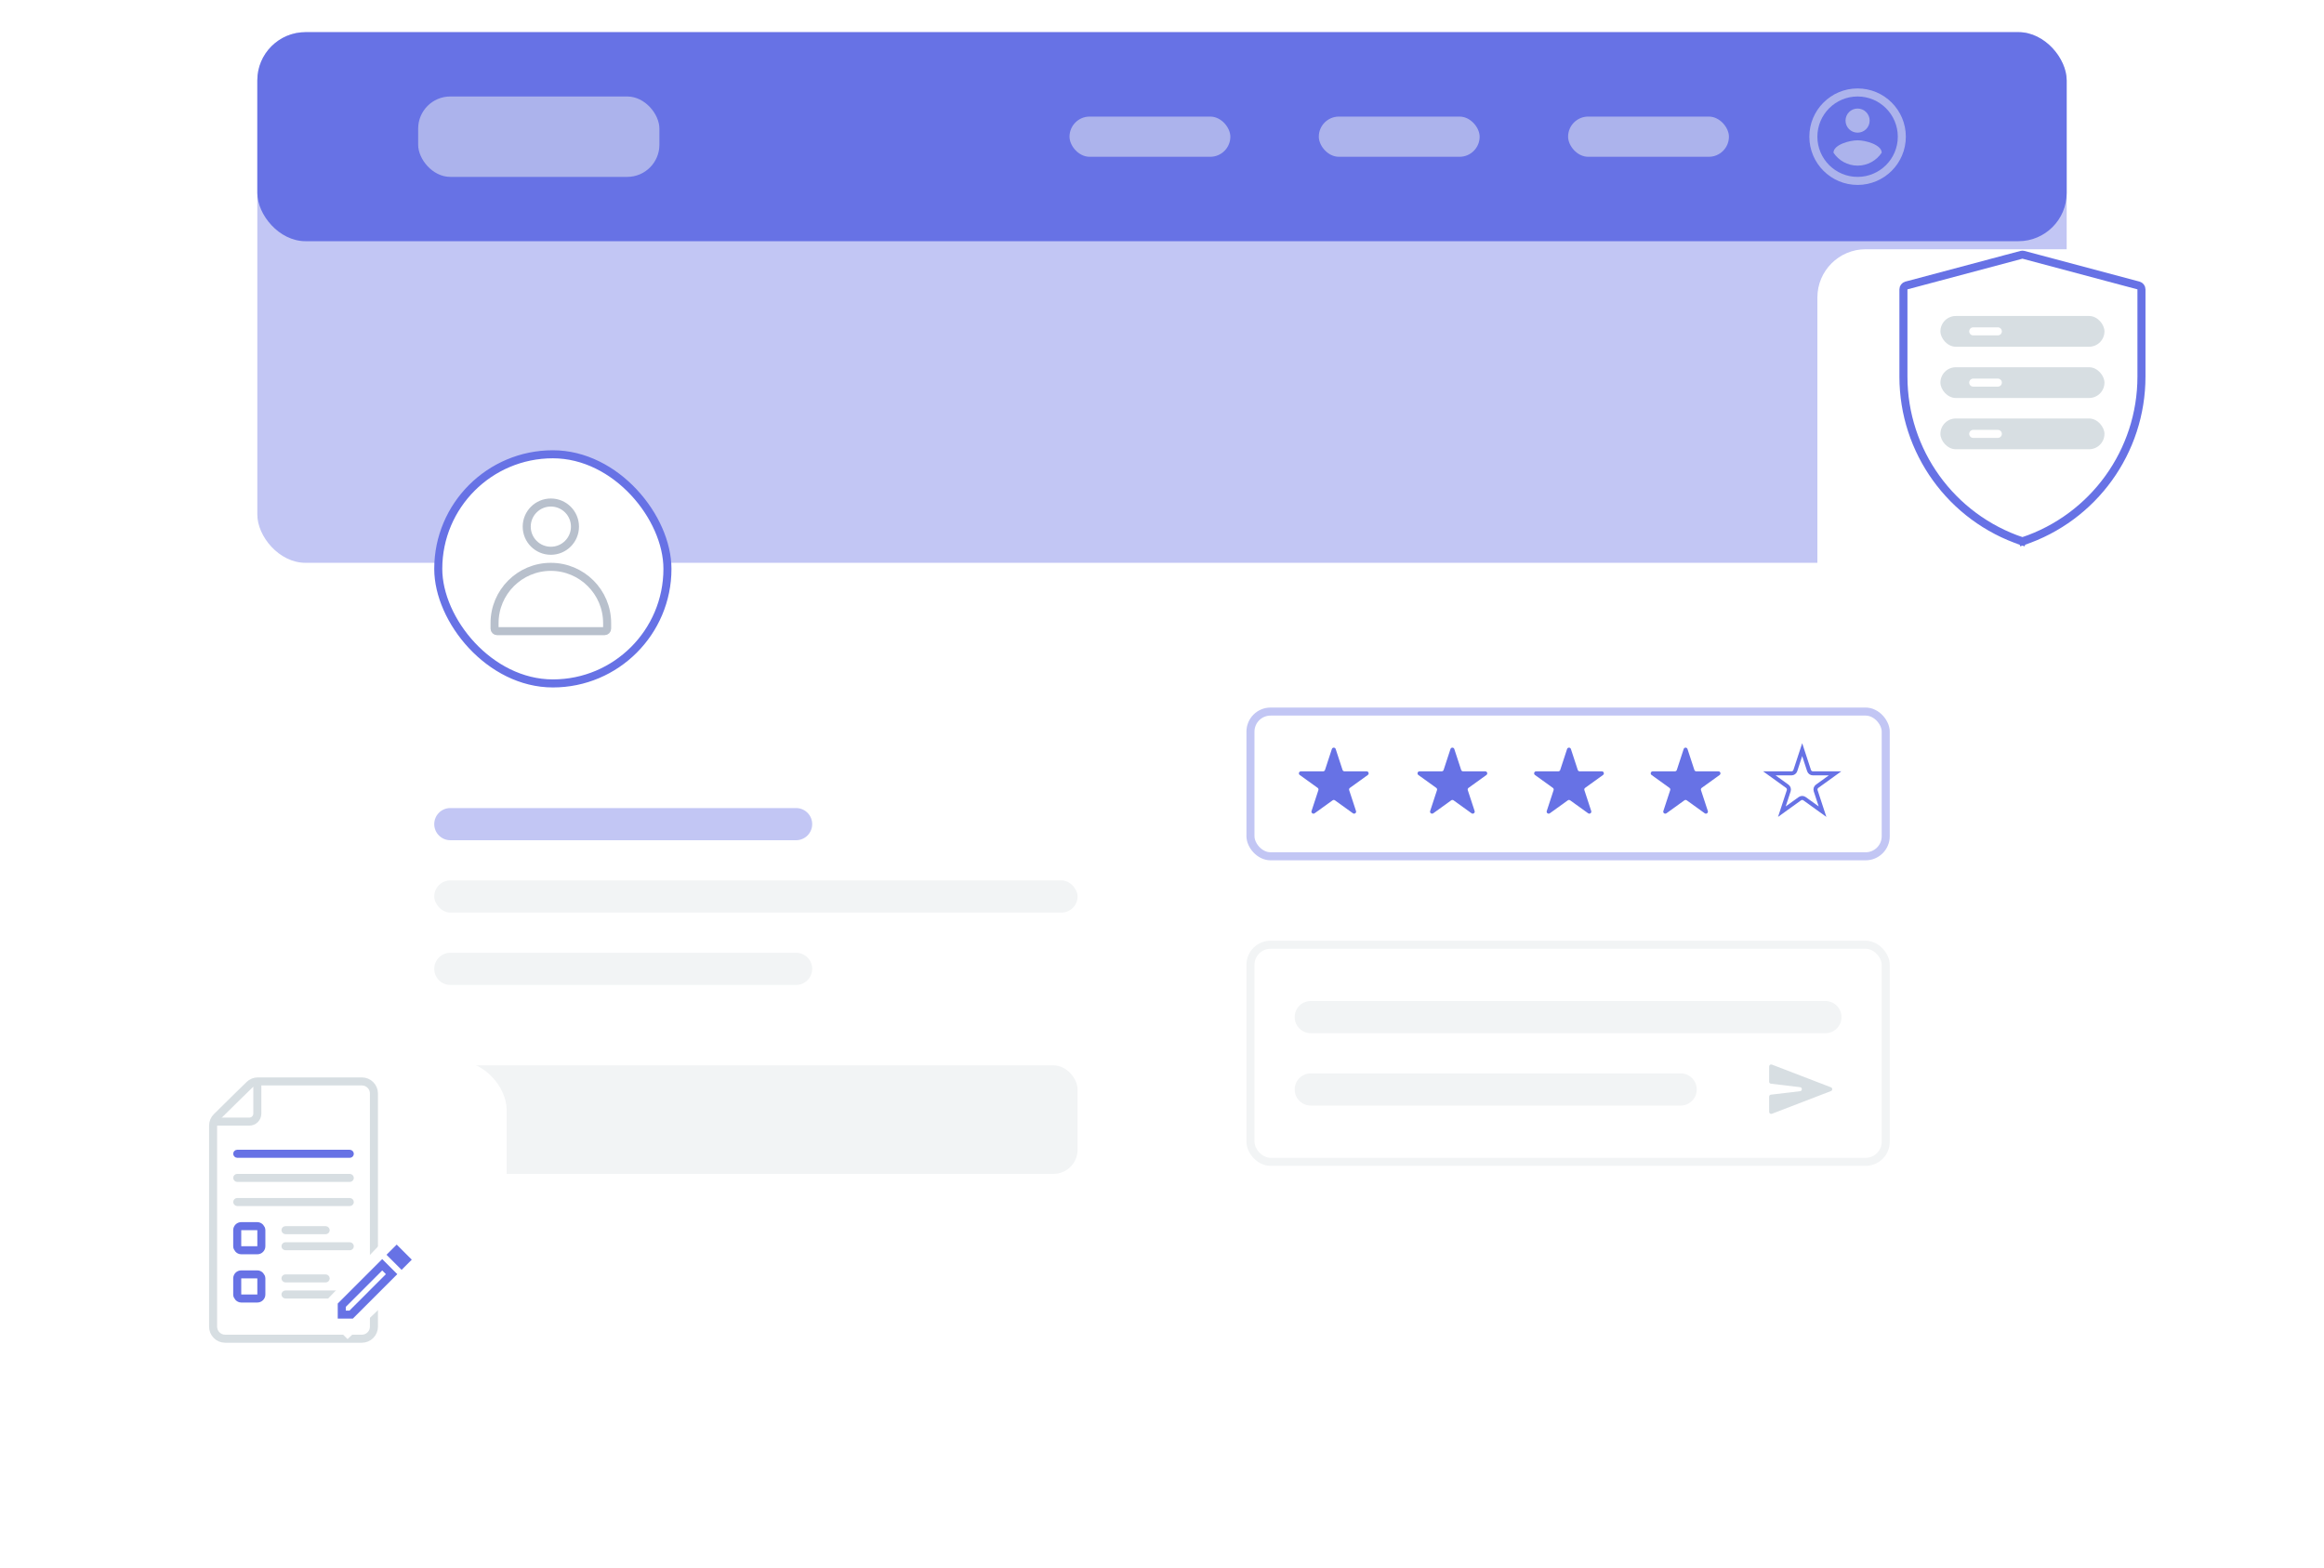 <svg width="578" height="390" viewBox="0 0 578 390" fill="none" xmlns="http://www.w3.org/2000/svg">
<g filter="url(#filter0_d)">
<rect x="64" y="8" width="450" height="324" rx="12" fill="white"/>
</g>
<rect x="108" y="219" width="160" height="8" rx="4" fill="#F2F4F5"/>
<rect x="108" y="265" width="160" height="27" rx="6" fill="#F2F4F5"/>
<path d="M108 241C108 238.791 109.791 237 112 237L198 237C200.209 237 202 238.791 202 241C202 243.209 200.209 245 198 245H112C109.791 245 108 243.209 108 241Z" fill="#F2F4F5"/>
<path d="M108 205C108 202.791 109.791 201 112 201L198 201C200.209 201 202 202.791 202 205C202 207.209 200.209 209 198 209H112C109.791 209 108 207.209 108 205Z" fill="#6772E5" fill-opacity="0.4"/>
<path d="M440.007 276.583C440.007 276.934 440.359 277.175 440.686 277.049L455.374 271.398C455.801 271.233 455.801 270.629 455.374 270.464L440.686 264.813C440.359 264.687 440.007 264.928 440.007 265.279L440.001 269.069C440 269.322 440.19 269.536 440.441 269.566L447.698 270.435C448.286 270.505 448.286 271.357 447.698 271.428L440.441 272.296C440.19 272.326 440 272.54 440.001 272.793L440.007 276.583Z" fill="#D7DEE2"/>
<path d="M322 253C322 250.791 323.791 249 326 249L454 249C456.209 249 458 250.791 458 253C458 255.209 456.209 257 454 257H326C323.791 257 322 255.209 322 253Z" fill="#F2F4F5"/>
<path d="M322 271C322 268.791 323.791 267 326 267H418C420.209 267 422 268.791 422 271C422 273.209 420.209 275 418 275H326C323.791 275 322 273.209 322 271Z" fill="#F2F4F5"/>
<rect x="311" y="235" width="158" height="54" rx="5" stroke="#F2F4F5" stroke-width="2"/>
<rect x="64" y="8" width="450" height="132" rx="12" fill="#6772E5" fill-opacity="0.4"/>
<rect x="64" y="8" width="450" height="52" rx="12" fill="#6772E5"/>
<path d="M462 46C468.627 46 474 40.627 474 34C474 27.373 468.627 22 462 22C455.373 22 450 27.373 450 34C450 40.627 455.373 46 462 46Z" fill="#F2F4F5" fill-opacity="0.5"/>
<path d="M462 24C456.48 24 452 28.48 452 34C452 39.52 456.48 44 462 44C467.52 44 472 39.52 472 34C472 28.48 467.52 24 462 24ZM462 27C463.66 27 465 28.34 465 30C465 31.66 463.66 33 462 33C460.34 33 459 31.66 459 30C459 28.34 460.34 27 462 27ZM462 41.2C459.5 41.2 457.29 39.92 456 37.98C456.03 35.99 460 34.9 462 34.9C463.99 34.9 467.97 35.99 468 37.98C466.71 39.92 464.5 41.2 462 41.2Z" fill="#6772E5"/>
<rect x="390" y="29" width="40" height="10" rx="5" fill="#F2F4F5" fill-opacity="0.5"/>
<rect x="328" y="29" width="40" height="10" rx="5" fill="#F2F4F5" fill-opacity="0.5"/>
<rect x="266" y="29" width="40" height="10" rx="5" fill="#F2F4F5" fill-opacity="0.5"/>
<rect x="104" y="24" width="60" height="20" rx="8" fill="#F2F4F5" fill-opacity="0.5"/>
<rect x="311" y="177" width="158" height="36" rx="5" stroke="#6772E5" stroke-opacity="0.4" stroke-width="2"/>
<path d="M331.247 186.316C331.398 185.857 332.047 185.857 332.197 186.316L333.904 191.524C333.972 191.729 334.163 191.868 334.38 191.868H339.894C340.38 191.868 340.58 192.49 340.187 192.774L335.733 195.982C335.556 196.109 335.482 196.336 335.55 196.543L337.253 201.739C337.403 202.199 336.878 202.583 336.485 202.301L332.014 199.081C331.84 198.955 331.605 198.955 331.43 199.081L326.959 202.301C326.566 202.583 326.041 202.199 326.192 201.739L327.895 196.543C327.963 196.336 327.889 196.109 327.712 195.982L323.258 192.774C322.864 192.49 323.065 191.868 323.55 191.868H329.065C329.281 191.868 329.473 191.729 329.54 191.524L331.247 186.316Z" fill="#6772E5"/>
<path d="M360.747 186.316C360.898 185.857 361.547 185.857 361.697 186.316L363.404 191.524C363.472 191.729 363.663 191.868 363.88 191.868H369.394C369.88 191.868 370.08 192.49 369.687 192.774L365.233 195.982C365.056 196.109 364.982 196.336 365.05 196.543L366.753 201.739C366.903 202.199 366.378 202.583 365.985 202.301L361.514 199.081C361.34 198.955 361.105 198.955 360.93 199.081L356.459 202.301C356.066 202.583 355.541 202.199 355.692 201.739L357.395 196.543C357.463 196.336 357.389 196.109 357.212 195.982L352.758 192.774C352.364 192.49 352.565 191.868 353.05 191.868H358.565C358.781 191.868 358.973 191.729 359.04 191.524L360.747 186.316Z" fill="#6772E5"/>
<path d="M389.747 186.316C389.898 185.857 390.547 185.857 390.697 186.316L392.404 191.524C392.472 191.729 392.663 191.868 392.88 191.868H398.394C398.88 191.868 399.08 192.49 398.687 192.774L394.233 195.982C394.056 196.109 393.982 196.336 394.05 196.543L395.753 201.739C395.903 202.199 395.378 202.583 394.985 202.301L390.514 199.081C390.34 198.955 390.105 198.955 389.93 199.081L385.459 202.301C385.066 202.583 384.541 202.199 384.692 201.739L386.395 196.543C386.463 196.336 386.389 196.109 386.212 195.982L381.758 192.774C381.364 192.49 381.565 191.868 382.05 191.868H387.565C387.781 191.868 387.973 191.729 388.04 191.524L389.747 186.316Z" fill="#6772E5"/>
<path d="M418.747 186.316C418.898 185.857 419.547 185.857 419.697 186.316L421.404 191.524C421.472 191.729 421.663 191.868 421.88 191.868H427.394C427.88 191.868 428.08 192.49 427.687 192.774L423.233 195.982C423.056 196.109 422.982 196.336 423.05 196.543L424.753 201.739C424.903 202.199 424.378 202.583 423.985 202.301L419.514 199.081C419.34 198.955 419.105 198.955 418.93 199.081L414.459 202.301C414.066 202.583 413.541 202.199 413.692 201.739L415.395 196.543C415.463 196.336 415.389 196.109 415.212 195.982L410.758 192.774C410.364 192.49 410.565 191.868 411.05 191.868H416.565C416.781 191.868 416.973 191.729 417.04 191.524L418.747 186.316Z" fill="#6772E5"/>
<path d="M448.222 186.472L449.929 191.68C450.064 192.09 450.447 192.368 450.88 192.368H456.394L451.94 195.576C451.587 195.831 451.439 196.285 451.574 196.699L453.278 201.895L448.807 198.675C448.458 198.423 447.987 198.423 447.638 198.675L443.167 201.895L444.87 196.699C445.006 196.285 444.858 195.831 444.504 195.576L440.05 192.368H445.565C445.997 192.368 446.381 192.09 446.515 191.68L448.222 186.472Z" stroke="#6772E5"/>
<rect x="109" y="113" width="57" height="57" rx="28.5" fill="white" stroke="#6772E5" stroke-width="2"/>
<path d="M143 131C143 134.314 140.314 137 137 137C133.686 137 131 134.314 131 131C131 127.686 133.686 125 137 125C140.314 125 143 127.686 143 131Z" fill="white" stroke="#B8C0CC" stroke-width="2" stroke-miterlimit="10" stroke-linecap="round"/>
<path d="M123 155C123 147.268 129.268 141 137 141C144.732 141 151 147.268 151 155V156.364C151 156.715 150.715 157 150.364 157H123.636C123.285 157 123 156.715 123 156.364V155Z" fill="white" stroke="#B8C0CC" stroke-width="2"/>
<g filter="url(#filter1_d)">
<rect x="452" y="48" width="102" height="102" rx="12" fill="white"/>
</g>
<path d="M473.4 71.977C473.4 71.524 473.705 71.127 474.142 71.011L502.742 63.384C502.911 63.339 503.089 63.339 503.258 63.384L531.858 71.011C532.295 71.127 532.6 71.524 532.6 71.977V93.686C532.6 112.267 520.71 128.763 503.083 134.639L503.399 135.587L503.083 134.639C503.029 134.656 502.971 134.656 502.917 134.639L502.601 135.587L502.917 134.639C485.29 128.763 473.4 112.267 473.4 93.686V71.977Z" stroke="#6772E5" stroke-width="2"/>
<rect x="482.6" y="78.6" width="40.8" height="7.65" rx="3.825" fill="#D7DEE2"/>
<rect x="482.6" y="91.35" width="40.8" height="7.65" rx="3.825" fill="#D7DEE2"/>
<rect x="482.6" y="104.1" width="40.8" height="7.65" rx="3.825" fill="#D7DEE2"/>
<path d="M490.76 82.425H496.88" stroke="white" stroke-width="2" stroke-linecap="round"/>
<path d="M490.76 95.175H496.88" stroke="white" stroke-width="2" stroke-linecap="round"/>
<path d="M490.76 107.925H496.88" stroke="white" stroke-width="2" stroke-linecap="round"/>
<g filter="url(#filter2_d)">
<rect x="24" y="250" width="102" height="102" rx="12" fill="white"/>
</g>
<path d="M64 269V277C64 278.105 63.105 279 62 279H53" stroke="#D7DEE2" stroke-width="2"/>
<path d="M58.899 272.915L58.902 272.912L62.033 269.854C62.594 269.306 63.346 269 64.129 269H90C91.657 269 93 270.343 93 272V330C93 331.657 91.657 333 90 333H56C54.343 333 53 331.657 53 330V279.986C53 279.183 53.322 278.413 53.894 277.85L58.899 272.915Z" stroke="#D7DEE2" stroke-width="2"/>
<rect x="58.5" y="286.5" width="29" height="1" rx="0.5" stroke="#6772E5"/>
<rect x="58.5" y="292.5" width="29" height="1" rx="0.5" stroke="#D7DEE2"/>
<rect x="58.5" y="298.5" width="29" height="1" rx="0.5" stroke="#D7DEE2"/>
<rect x="70.5" y="305.5" width="11" height="1" rx="0.5" stroke="#D7DEE2"/>
<rect x="70.5" y="317.5" width="11" height="1" rx="0.5" stroke="#D7DEE2"/>
<rect x="70.5" y="309.5" width="17" height="1" rx="0.5" stroke="#D7DEE2"/>
<rect x="70.5" y="321.5" width="17" height="1" rx="0.5" stroke="#D7DEE2"/>
<rect x="59" y="305" width="6" height="6" rx="1" stroke="#6772E5" stroke-width="2"/>
<rect x="59" y="317" width="6" height="6" rx="1" stroke="#6772E5" stroke-width="2"/>
<path d="M96 308L96 324L86.442 333.096L79.033 325.687L96 308Z" fill="white"/>
<path d="M101.001 313.337L99.88 314.458L97.544 312.122L98.665 311.002L101.001 313.337ZM87.336 327.003H85V324.667L95.06 314.607L97.396 316.942L87.336 327.003Z" stroke="#6772E5" stroke-width="2"/>
<defs>
<filter id="filter0_d" x="50" y="0" width="478" height="352" filterUnits="userSpaceOnUse" color-interpolation-filters="sRGB">
<feFlood flood-opacity="0" result="BackgroundImageFix"/>
<feColorMatrix in="SourceAlpha" type="matrix" values="0 0 0 0 0 0 0 0 0 0 0 0 0 0 0 0 0 0 127 0"/>
<feOffset dy="6"/>
<feGaussianBlur stdDeviation="7"/>
<feColorMatrix type="matrix" values="0 0 0 0 0.404 0 0 0 0 0.447 0 0 0 0 0.898 0 0 0 0.16 0"/>
<feBlend mode="normal" in2="BackgroundImageFix" result="effect1_dropShadow"/>
<feBlend mode="normal" in="SourceGraphic" in2="effect1_dropShadow" result="shape"/>
</filter>
<filter id="filter1_d" x="428" y="38" width="150" height="150" filterUnits="userSpaceOnUse" color-interpolation-filters="sRGB">
<feFlood flood-opacity="0" result="BackgroundImageFix"/>
<feColorMatrix in="SourceAlpha" type="matrix" values="0 0 0 0 0 0 0 0 0 0 0 0 0 0 0 0 0 0 127 0"/>
<feOffset dy="14"/>
<feGaussianBlur stdDeviation="12"/>
<feColorMatrix type="matrix" values="0 0 0 0 0.404 0 0 0 0 0.447 0 0 0 0 0.898 0 0 0 0.2 0"/>
<feBlend mode="normal" in2="BackgroundImageFix" result="effect1_dropShadow"/>
<feBlend mode="normal" in="SourceGraphic" in2="effect1_dropShadow" result="shape"/>
</filter>
<filter id="filter2_d" x="0" y="240" width="150" height="150" filterUnits="userSpaceOnUse" color-interpolation-filters="sRGB">
<feFlood flood-opacity="0" result="BackgroundImageFix"/>
<feColorMatrix in="SourceAlpha" type="matrix" values="0 0 0 0 0 0 0 0 0 0 0 0 0 0 0 0 0 0 127 0"/>
<feOffset dy="14"/>
<feGaussianBlur stdDeviation="12"/>
<feColorMatrix type="matrix" values="0 0 0 0 0.404 0 0 0 0 0.447 0 0 0 0 0.898 0 0 0 0.2 0"/>
<feBlend mode="normal" in2="BackgroundImageFix" result="effect1_dropShadow"/>
<feBlend mode="normal" in="SourceGraphic" in2="effect1_dropShadow" result="shape"/>
</filter>
</defs>
</svg>
